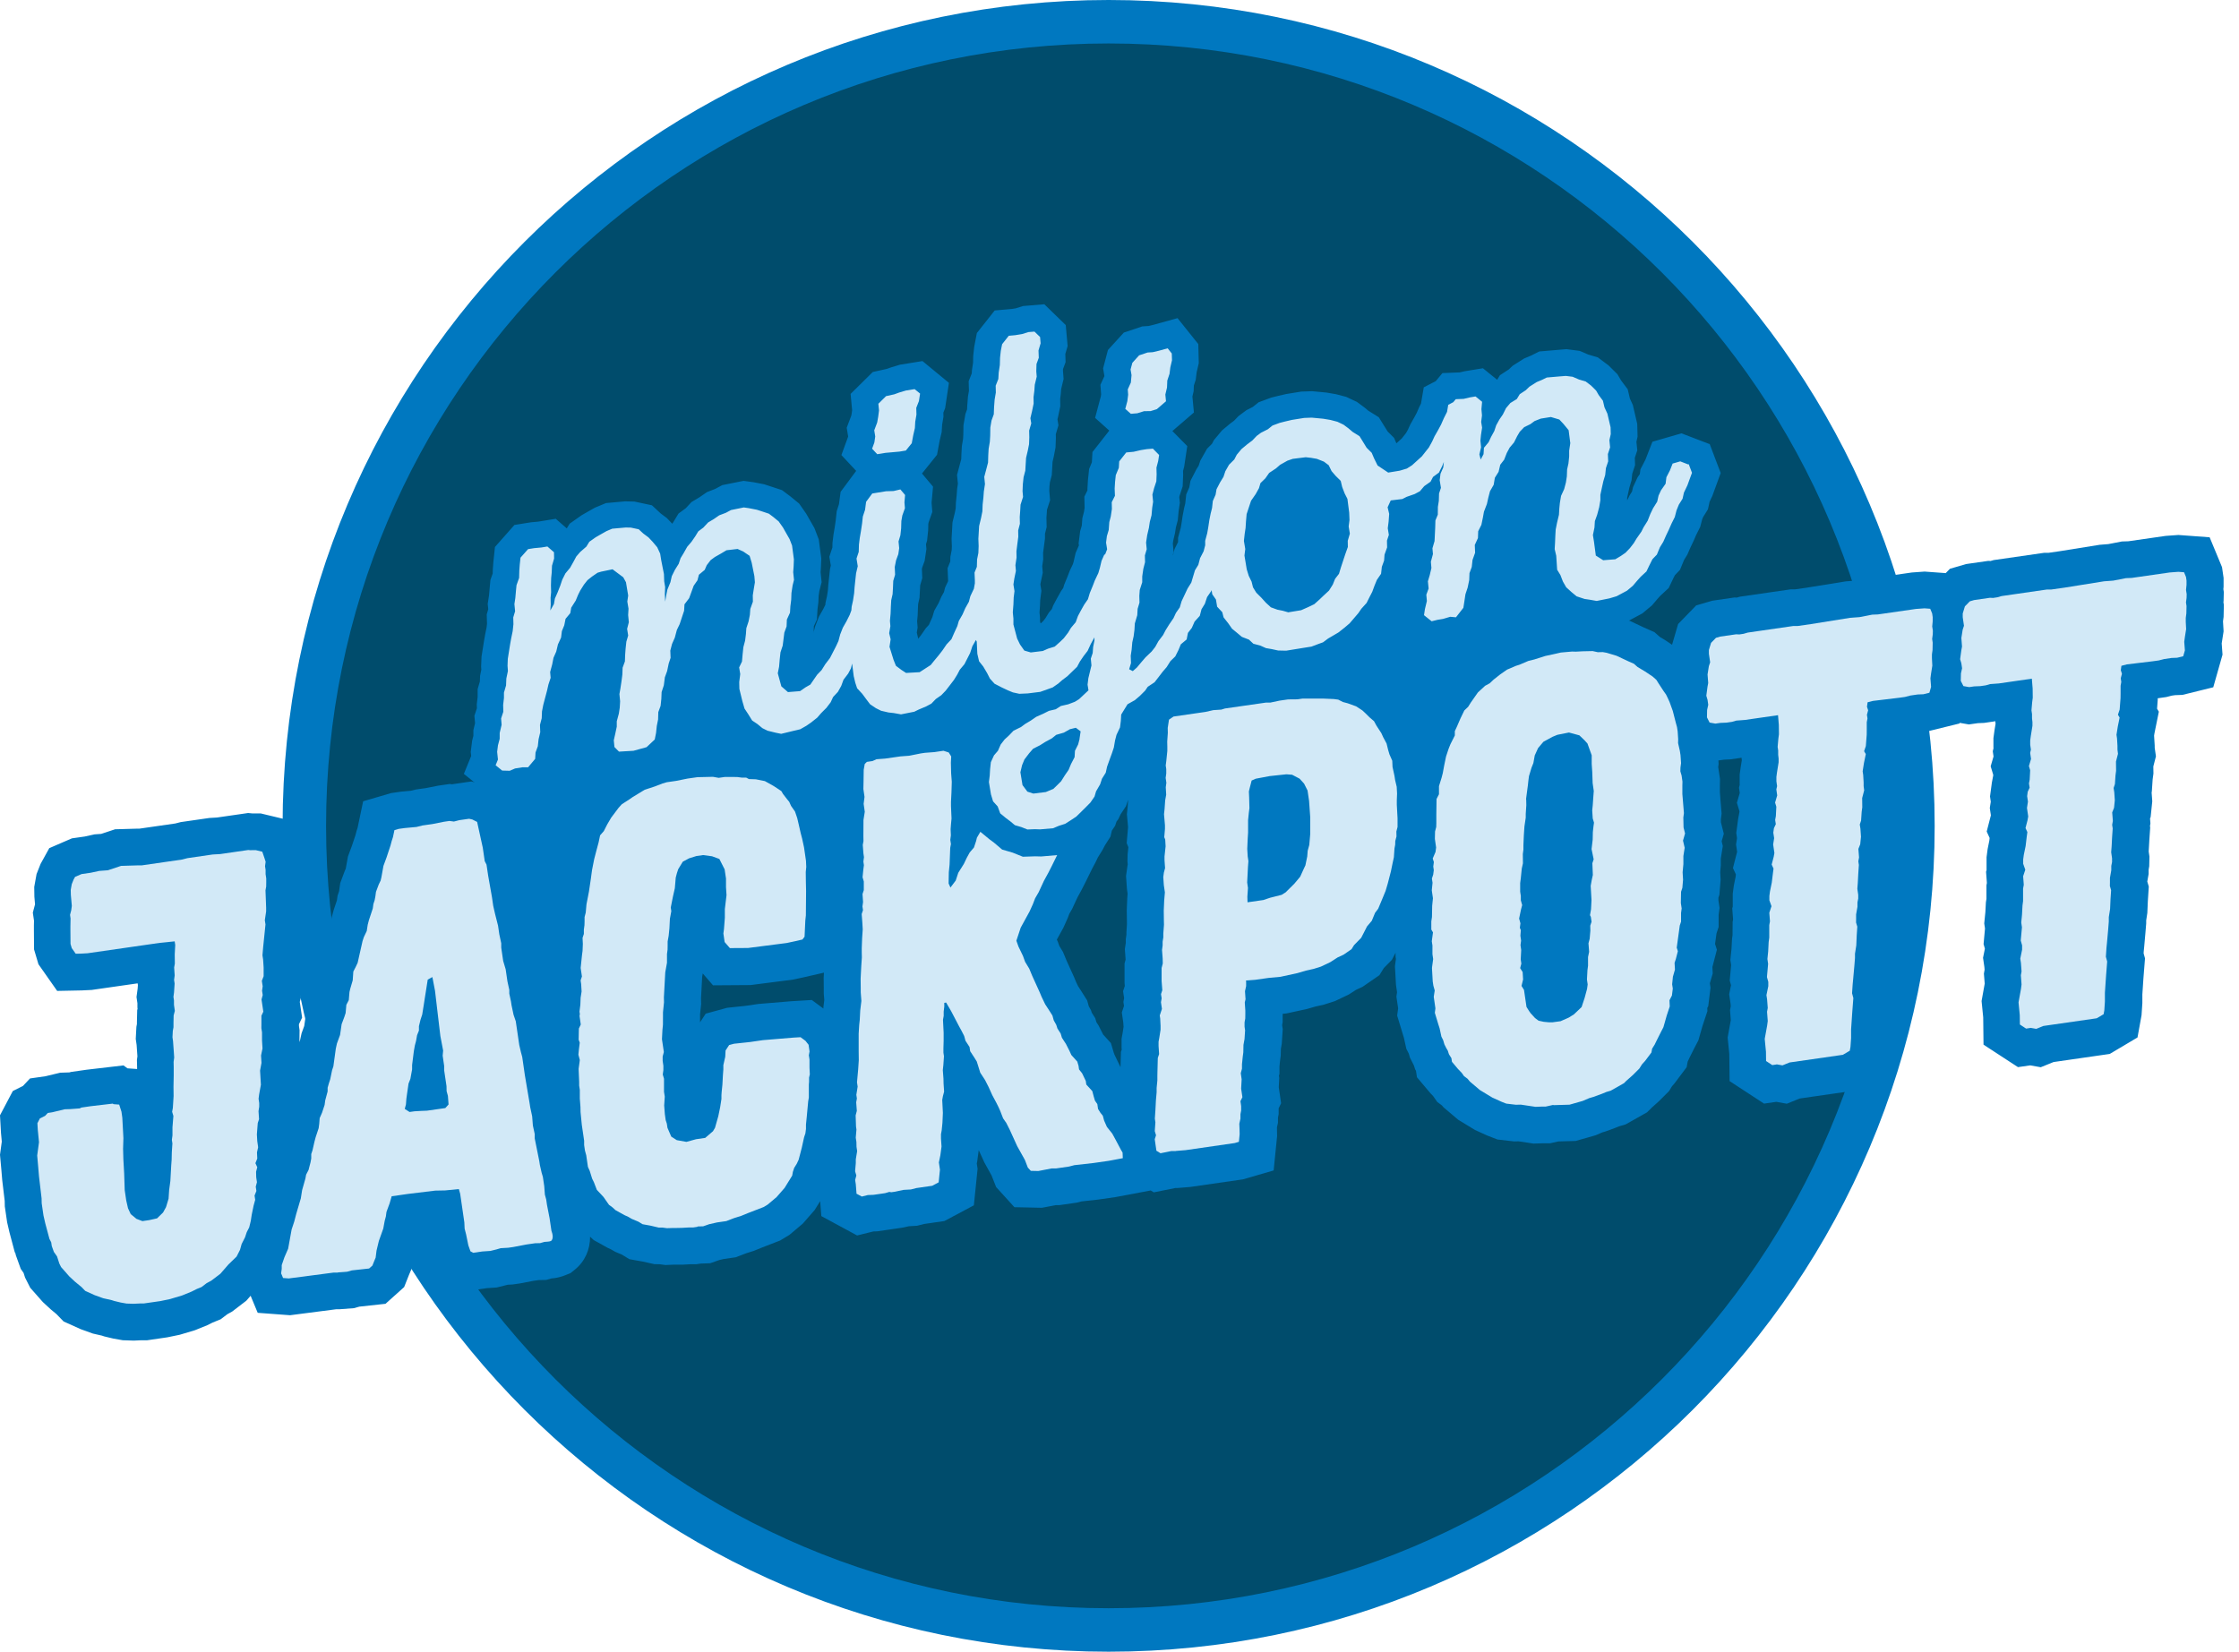 <svg width="103" height="76" viewBox="0 0 103 76" fill="none" xmlns="http://www.w3.org/2000/svg">
<path d="M51 75C71.434 75 88 58.434 88 38C88 17.566 71.434 1 51 1C30.566 1 14 17.566 14 38C14 58.434 30.566 75 51 75Z" fill="#004C6C" stroke="#0078C0" stroke-width="2"/>
<path d="M23.582 33.692L21.139 37.738L24.906 49.105L30.683 38.172C30.683 38.172 40.746 41.712 41.177 41.398C41.607 41.085 48.402 39.836 48.402 39.836L53.674 32.5L65.039 33.858L73.436 28.24L72.567 18.379L63.364 21.412L59.662 20.292L55.749 23.365L55.97 27.245L48.412 31.626L44.882 29.442L37.069 31.624L34.883 30.454V24.611L28.003 25.29L23.58 33.692H23.582Z" fill="#0078C0"/>
<path d="M102.294 27.783L102.284 27.709L102.291 27.647L102.301 27.24L102.281 27.109L102.291 26.998V26.591L102.219 26.097L101.649 24.722L100.211 24.616L99.627 24.658L97.91 24.905L97.612 24.915L96.987 25.036L96.587 25.068L94.743 25.364L94.243 25.436H94.041L91.715 25.771L91.571 25.813L91.464 25.808L90.446 25.954L89.702 26.171L89.508 26.371L88.538 26.3L87.953 26.342L86.237 26.588L85.938 26.598L85.314 26.719L84.913 26.751L83.07 27.048L82.57 27.119H82.368L80.042 27.455L79.9 27.497L79.793 27.492L78.773 27.64L78.029 27.857L77.198 28.714L76.922 29.657V29.669L76.601 29.454L76.355 29.306L76.108 29.086L75.636 28.879L74.984 28.571L74.314 28.371L73.877 28.292L73.68 28.297L73.441 28.245L72.782 28.257L72.476 28.272L72.272 28.267L71.548 28.331L71.118 28.43L70.65 28.531L70.132 28.694L69.774 28.783L69.316 28.978L69.15 29.03L68.508 29.301L68.005 29.647L67.592 29.975L67.522 30.042L67.319 30.153L66.699 30.725L66.234 31.389L66.209 31.429L65.963 31.663L65.639 32.34L65.467 32.737L65.229 33.238V33.283L65.169 33.174L65.054 32.922L64.796 32.525L64.564 32.105L64.181 31.774L64.019 31.614L63.741 31.355L63.166 30.98L62.512 30.743L62.405 30.715L62.089 30.555L61.514 30.479L60.934 30.454H60.31H59.805L59.564 30.488L59.133 30.493L58.571 30.575L58.27 30.639H58.126L55.976 30.95L55.874 30.982L55.58 31.002L55.155 31.098L53.356 31.357L52.533 31.925L52.456 31.802L50.958 31.651L50.585 31.747L49.985 31.774L49.517 31.91L48.933 31.994L48.878 32.014L48.764 32.019L47.85 32.15L47.089 32.216L46.029 32.708L45.472 33.757L45.45 33.86L45.338 34.068L44.8 33.196L43.584 32.796L42.82 32.907L42.392 32.94L42.093 32.981L41.621 33.075L41.267 33.1L40.563 33.201L39.924 33.248L39.678 33.357L39.098 33.441L38.22 34.314L38.053 35.237L38.045 35.907L38.035 36.39L38.045 36.457L37.896 36.245L37.784 35.995L37.555 35.716L37.461 35.593L37.242 35.218L36.508 34.727L35.804 34.334L34.988 34.171H34.933L34.779 34.085H34.256L34.07 34.063L33.799 34.058H33.236L33.107 34.077L32.943 34.048L31.95 34.072L31.353 34.159L30.82 34.265L30.323 34.337L29.945 34.448L29.564 34.596L28.952 34.796L28.186 35.26L28.009 35.381L27.499 35.709L27.148 36.096L26.708 36.681L26.447 37.121L26.362 37.286L26.036 37.654L25.887 38.367L25.785 38.752L25.68 39.155L25.561 39.752L25.501 40.189L25.419 40.734L25.292 41.376L25.265 41.695L25.19 41.974V42.376V42.433L25.16 42.657V42.697L25.088 42.914L25.113 43.442L25.108 43.608L25.088 43.758L25.006 44.573L25.036 44.775L25.031 44.795L24.949 44.242L24.834 43.859L24.78 43.482V43.225L24.665 42.692L24.603 42.272L24.449 41.658L24.387 41.381L24.339 41.053L24.16 40.026L24.051 39.273L23.969 39.113L23.909 38.713L23.466 36.687L22.352 36.116L21.682 35.958L20.814 36.084L20.799 36.089L20.69 36.074L20.155 36.151L19.622 36.257L19.132 36.328L18.898 36.385L18.443 36.427L17.995 36.492L16.706 36.869L16.45 38.091L16.405 38.227L16.351 38.434L16.194 38.903L16.007 39.409L15.905 39.974L15.868 40.053L15.652 40.631L15.599 41.006L15.527 41.223L15.5 41.426L15.353 41.863L15.258 42.213L15.239 42.349L15.169 42.492L15.05 42.85L14.845 43.751L14.589 44.245L14.552 44.812L14.477 45.062L14.4 45.38L14.385 45.55L14.273 45.767L14.231 46.273L14.067 46.713L13.995 47.211L13.873 47.545L13.783 47.954L13.776 47.836L13.781 47.399L13.753 47.211V47.125L13.898 46.824L13.791 46.101L13.845 45.893L13.801 45.59L13.828 45.385L13.823 45.343L13.86 45.247V44.469L13.825 43.983L13.816 43.911L13.83 43.743L13.955 42.507L13.93 42.339L13.967 42.07L13.975 41.752L13.95 41.09L13.977 40.944V40.611L13.982 40.32L13.95 40.105V39.905L13.942 39.851L13.99 39.505L13.813 38.955L13.41 37.768L11.997 37.429H11.614L11.415 37.41L9.979 37.617L9.636 37.637L8.315 37.827L8.066 37.891L6.419 38.128H6.339L5.294 38.158L4.655 38.37L4.349 38.392L3.899 38.491L3.309 38.575L2.267 39.026L1.866 39.752L1.682 40.219L1.575 40.811L1.582 41.265L1.612 41.611L1.51 41.993L1.565 42.366L1.56 42.571V42.823L1.567 43.687L1.769 44.368L2.63 45.595L3.772 45.572L4.22 45.55L6.332 45.247L6.344 45.326L6.332 45.493L6.28 45.876L6.322 46.16V46.36L6.329 46.414L6.312 46.483L6.299 47.031V47.118L6.275 47.246L6.245 47.806L6.285 48.08L6.322 48.606L6.299 48.769L6.307 49.097V49.189L5.862 49.157L5.682 49.023L3.988 49.221L3.244 49.327L3.217 49.342L3.162 49.346L2.767 49.359L2.09 49.522L1.381 49.623L1.055 49.969L0.59 50.201L0 51.319L0.045 52.123L0.082 52.528L0 53.135L0.062 53.819L0.102 54.3L0.216 55.258L0.221 55.51L0.328 56.241L0.433 56.695L0.677 57.611L0.714 57.682L0.724 57.744L0.955 58.386L1.085 58.571L1.152 58.783L1.391 59.255L1.97 59.911L2.336 60.249L2.595 60.464L2.926 60.805L3.714 61.16L4.274 61.362L4.687 61.456L4.797 61.493L5.212 61.592L5.648 61.669L6.155 61.686L6.474 61.671H6.762L7.695 61.535L8.267 61.417L8.969 61.207L9.541 60.975L9.783 60.854L10.148 60.706L10.462 60.469L10.678 60.35L11.332 59.849L11.529 59.622L11.855 60.407L13.343 60.518L15.472 60.242H15.629L16.284 60.192L16.53 60.123L17.734 59.992L18.592 59.222L18.816 58.657L18.965 58.307L19.023 57.85L19.087 57.586L19.309 56.966L19.381 56.571L19.692 56.534L19.702 56.779L19.804 57.184L19.921 57.764L20.277 58.758L21.476 59.405L22.394 59.272L22.849 59.242L23.275 59.136L23.352 59.116L23.573 59.104L23.907 59.057L24.523 58.938L24.775 58.901L25.126 58.894L25.367 58.825C25.414 58.82 25.462 58.815 25.509 58.81C25.683 58.785 25.852 58.739 26.011 58.674L26.248 58.578L26.447 58.418C26.907 58.045 27.148 57.497 27.146 56.905L27.31 57.058L27.947 57.413L28.116 57.492L28.308 57.603L28.601 57.724L28.952 57.939L29.584 58.052L30.104 58.168L30.353 58.173L30.614 58.208L30.997 58.191H31.149H31.413L31.741 58.173H32.02L32.241 58.141L32.669 58.126L33.097 57.976L33.294 57.931L33.843 57.852L34.331 57.665L34.677 57.556L35.053 57.403L35.888 57.08L36.316 56.821L36.928 56.305L37.476 55.678L37.73 55.268L37.784 55.957L39.429 56.848L40.178 56.663L40.349 56.658L41.491 56.492L41.812 56.423L42.188 56.401L42.506 56.32L43.444 56.184L44.8 55.461L44.972 53.78L44.934 53.533L44.954 53.441L45.024 52.921L45.283 53.488L45.614 54.086L45.825 54.621L46.666 55.547L47.93 55.574L48.567 55.453H48.729L49.535 55.337L49.759 55.28L50.515 55.197L51.311 55.083L52.936 54.777L53.078 54.863L54.075 54.663H54.175L54.752 54.616L57.18 54.266L58.591 53.856L58.75 52.274L58.743 51.874L58.79 51.664V51.432L58.822 51.257V50.998L58.934 50.763L58.827 50.03L58.849 49.598L58.835 49.495L58.859 49.406V49.07L58.882 48.836L58.917 48.564L58.924 48.258L58.964 48.031L59.009 47.355L58.981 47.169L59.006 47.026V46.649L59.183 46.631L60.126 46.426L60.519 46.313L60.9 46.227L61.412 46.064L62.049 45.76L62.382 45.545L62.676 45.41L63.457 44.871L63.661 44.541L64.032 44.163L64.199 43.84V44.017L64.216 44.126L64.171 44.457L64.219 45.316L64.268 45.659L64.238 45.854L64.318 46.397L64.273 46.73L64.554 47.656L64.582 47.745L64.696 48.261L64.806 48.475L64.863 48.668L65.044 49.026L65.102 49.208L65.139 49.27L65.184 49.569L65.811 50.312L65.928 50.433L66.117 50.704L66.333 50.865L66.403 50.949L67.082 51.524L67.856 51.995L68.423 52.252L68.886 52.432L69.66 52.521L69.859 52.516L70.55 52.62L70.941 52.607H71.302L71.687 52.521L72.483 52.499L73.404 52.237L73.707 52.106L73.857 52.062L74.295 51.901L74.484 51.825L74.782 51.738L75.767 51.183L75.999 50.953L76.305 50.679L76.78 50.206L76.919 49.978L77.016 49.87L77.591 49.105L77.638 48.846L77.748 48.616L77.939 48.236L78.131 47.868L78.32 47.204L78.546 46.525L78.539 46.38L78.584 46.296L78.688 45.449L78.658 45.242L78.79 44.792L78.775 44.496L78.982 43.699L78.897 43.435L78.965 42.946L79.061 42.655V42.097L79.104 41.774L79.052 41.426V41.305L79.096 41.174L79.153 40.475L79.134 40.135L79.161 39.819V39.508L79.253 38.928L79.201 38.708L79.3 38.365L79.166 37.832V37.696L79.198 37.439L79.146 36.812L79.119 36.45V36.133L79.124 35.842L79.042 35.294L79.061 35.154L79.052 34.991L79.315 34.954L79.601 34.941L80.059 34.875L80.111 34.86L80.129 34.976L80.079 35.282L80.029 35.642V36.079L80.034 36.099L79.999 36.247L80.034 36.486L79.902 36.938L80.019 37.326V37.36L79.955 37.703V37.713L79.873 38.325L79.907 38.567L79.863 38.859L79.912 39.194L79.721 39.94L79.855 40.233L79.843 40.347L79.761 40.747L79.711 41.12V41.722L79.688 41.791L79.726 42.309L79.706 42.418L79.701 43.035L79.678 43.193L79.654 43.655L79.601 44.17L79.636 44.405L79.572 45.118L79.631 45.331L79.547 45.75L79.609 46.177L79.619 46.301L79.586 46.481L79.621 46.94L79.477 47.74L79.552 48.492L79.567 49.746L81.151 50.781L81.716 50.699L82.199 50.786L82.791 50.546L85.376 50.173L86.652 49.416L86.839 48.389L86.876 47.834V47.434L86.923 46.703L86.998 45.772L86.936 45.543L86.941 45.452L86.963 45.232L87.02 44.612L87.058 44.166V44.027L87.11 43.684L87.132 43.151L87.177 42.467L87.108 42.235L87.17 41.887V41.69L87.197 41.532L87.204 41.085L87.17 40.853L87.175 40.779L87.2 40.332L87.239 39.75L87.229 39.676L87.249 39.56L87.232 39.337L87.259 39.266L87.334 38.543L87.306 38.128L87.317 38.096L87.354 37.536L87.391 37.264L87.386 36.936L87.505 36.469L87.448 36.074V35.973L87.423 35.517L87.438 35.418L87.64 34.413L87.56 34.275L87.59 33.875V33.794L87.986 33.737L88.234 33.673L88.386 33.65L88.73 33.638L90.143 33.29L90.15 33.26L90.573 33.334L90.989 33.275L91.275 33.263L91.733 33.196L91.785 33.181L91.802 33.297L91.752 33.606L91.703 33.964V34.401L91.708 34.42L91.673 34.569L91.708 34.808L91.576 35.26L91.693 35.647V35.684L91.628 36.027V36.037L91.546 36.647L91.581 36.889L91.536 37.18L91.586 37.516L91.394 38.261L91.528 38.557L91.516 38.671L91.436 39.068L91.387 39.441V40.041L91.364 40.112L91.402 40.628L91.382 40.737V41.356L91.357 41.514L91.332 41.974L91.28 42.489L91.315 42.724L91.25 43.44L91.31 43.652L91.225 44.072L91.287 44.499L91.297 44.62L91.265 44.8L91.302 45.259L91.158 46.061L91.233 46.814L91.247 48.068L92.832 49.102L93.397 49.021L93.88 49.107L94.469 48.868L97.054 48.495L98.331 47.737L98.517 46.713L98.554 46.157V45.758L98.602 45.029L98.676 44.096L98.612 43.867L98.617 43.778L98.639 43.556L98.694 42.936L98.731 42.489V42.351L98.783 42.008L98.806 41.475L98.85 40.794L98.781 40.562L98.843 40.214V40.014L98.87 39.858L98.88 39.414L98.846 39.179L98.85 39.105L98.875 38.661L98.915 38.079L98.905 38.005L98.925 37.889L98.908 37.664L98.935 37.595L99.01 36.872L98.98 36.457L98.99 36.427L99.027 35.867L99.064 35.595L99.059 35.267L99.179 34.801L99.122 34.408V34.307L99.094 33.85L99.109 33.752L99.313 32.747L99.231 32.609L99.261 32.214V32.13L99.657 32.073L99.905 32.009L100.057 31.987L100.4 31.974L101.816 31.624L102.242 30.123L102.204 29.607L102.291 29.049L102.264 28.59L102.291 28.388L102.304 27.808L102.294 27.783ZM37.351 46.012L36.386 46.071L34.903 46.194L34.291 46.283L33.448 46.372L32.465 46.641L32.204 47.041V46.681L32.254 46.204L32.249 45.935L32.301 44.95L32.328 44.792L32.801 45.338L34.528 45.326L36.486 45.074L36.968 44.97L37.904 44.755L37.891 44.995L37.896 45.461V45.721L37.919 46.017L37.879 46.345V46.407L37.346 46.014L37.351 46.012ZM51.261 48.488L51.244 48.465L51.105 47.996L50.746 47.601L50.54 47.192L50.438 47.034L50.383 46.849L50.224 46.597L50.187 46.481L50.087 46.301L50.012 46.032L49.721 45.572L49.594 45.377L49.495 45.168L49.413 44.968L49.072 44.217L48.9 43.803L48.731 43.524L48.661 43.326L48.617 43.235L48.918 42.687L49.117 42.245L49.191 42.048L49.323 41.818L49.57 41.285L49.746 40.964L49.938 40.589L50.254 39.945L50.393 39.688L50.505 39.453L50.724 39.1L50.831 38.893L51.082 38.501L51.149 38.219L51.299 37.995L51.363 37.802L51.443 37.696L51.552 37.466L51.799 37.094L51.898 36.797L51.878 37.101L51.841 37.464L51.893 38.039V38.066L51.831 38.794L51.908 38.982L51.873 39.31L51.866 39.626L51.878 39.789L51.868 39.829L51.801 40.307L51.843 40.912L51.873 41.122L51.856 41.342L51.834 41.882L51.843 42.524L51.819 42.894V43.01L51.789 43.215V43.388L51.746 43.672L51.781 44.151L51.732 44.336V45.222L51.744 45.37L51.664 45.607L51.712 45.928L51.679 46.103L51.707 46.286L51.607 46.587L51.674 47.053L51.687 47.248L51.65 47.493L51.595 47.801V48.209L51.602 48.3L51.567 48.401L51.547 49.102L51.54 49.092L51.256 48.5L51.261 48.488Z" fill="#0078C0"/>
<path d="M6.426 59.978L6.14 59.991L5.821 59.981L5.555 59.934L5.257 59.862L5.135 59.823L4.747 59.736L4.351 59.593L3.921 59.398L3.752 59.223L3.455 58.979L3.189 58.732L2.809 58.3L2.729 58.139L2.624 57.811L2.478 57.604L2.381 57.332L2.356 57.164L2.274 57.004L2.082 56.288L2 55.928L1.918 55.367L1.913 55.14L1.794 54.128L1.756 53.677L1.711 53.168L1.794 52.556L1.739 51.993L1.721 51.682L1.833 51.465L2.075 51.344L2.199 51.211L2.396 51.181L2.98 51.041L3.239 51.033L3.667 51.001L3.747 50.962L4.17 50.9L5.19 50.781L5.222 50.806L5.483 50.826L5.588 51.154L5.627 51.433L5.677 52.368L5.662 52.857L5.675 53.341L5.712 53.993L5.737 54.76L5.807 55.237L5.889 55.597L6.013 55.864L6.277 56.083L6.55 56.187L6.861 56.142L7.225 56.061L7.501 55.792L7.638 55.543L7.755 55.155L7.782 54.75L7.837 54.343L7.877 53.622L7.896 53.363L7.904 53.02L7.931 52.615L7.906 52.447L7.934 52.243V51.87L7.976 51.349L7.919 51.157L7.951 50.981L7.986 50.433L7.981 50.006L7.991 49.49V49.09L7.986 48.863L8.013 48.658L7.988 48.291L7.959 47.896L7.934 47.728L7.949 47.439L7.981 47.264V47.064L7.988 46.721L8.043 46.514L8.003 46.235V46.035L7.979 45.867L8.006 45.662L8.033 45.257L8.008 45.089L8.036 44.884L8.011 44.517L8.043 44.341L8.038 43.914L8.061 43.482L8.036 43.315L7.354 43.384L4.025 43.863L3.712 43.88L3.483 43.885L3.301 43.626L3.244 43.433L3.239 42.806V42.606L3.246 42.263L3.222 42.095L3.276 41.888L3.304 41.683L3.259 41.175L3.254 40.947L3.301 40.683L3.386 40.471L3.453 40.348L3.752 40.219L4.174 40.158L4.565 40.074L4.963 40.044L5.568 39.842L6.314 39.819H6.516L8.377 39.55L8.625 39.486L9.782 39.318L10.126 39.299L11.422 39.111L11.539 39.123L11.566 39.118H11.768L12.066 39.19L12.168 39.489L12.22 39.652L12.193 39.856L12.218 40.024V40.224L12.248 40.419V40.592L12.245 40.792L12.213 40.967L12.243 41.762V41.935L12.183 42.342L12.213 42.537L12.106 43.581L12.074 43.956L12.104 44.151L12.128 44.519V44.919L12.046 45.131L12.084 45.383L12.056 45.588L12.086 45.783L12.031 45.99L12.114 46.551L12.026 46.736V47.136L12.024 47.308L12.054 47.503V47.876L12.076 48.244L12.009 48.567L12.029 48.908L11.964 49.261L12.002 49.912L11.922 50.352L11.895 50.557L11.924 50.752V50.925L11.892 51.129L11.917 51.497L11.857 51.677L11.817 52.198L11.835 52.509L11.875 52.788L11.822 53.025L11.835 53.309L11.75 53.521L11.835 53.709L11.78 53.916L11.787 54.173L11.82 54.397L11.765 54.605L11.795 54.8L11.71 55.012L11.74 55.207L11.666 55.476L11.581 55.888L11.536 56.18L11.464 56.476L11.352 56.693L11.273 56.932L11.116 57.241L11.041 57.51L10.884 57.819L10.506 58.186L10.136 58.611L9.72 58.927L9.506 59.043L9.272 59.221L9.056 59.309L8.814 59.43L8.379 59.608L7.827 59.773L7.379 59.867L6.618 59.976H6.416L6.426 59.978Z" fill="#D2E9F7"/>
<path d="M15.547 58.556H15.346L13.283 58.825L13.022 58.805L12.932 58.59L12.96 58.386V58.213L13.084 57.852L13.256 57.455L13.415 56.574L13.534 56.214L13.627 55.858L13.838 55.142L13.898 54.762L14.05 54.227L14.082 54.051L14.194 53.834L14.286 53.479L14.318 53.303V53.103L14.378 52.923L14.465 52.538L14.52 52.331L14.659 51.911L14.686 51.706L14.706 51.447L14.813 51.203L14.933 50.842L14.96 50.638L15.072 50.22V50.048L15.132 49.84L15.191 49.66L15.276 49.248L15.336 49.068L15.448 48.251L15.5 48.014L15.644 47.621L15.716 47.125L15.841 46.792L15.9 46.612L15.933 46.236L16.045 46.019L16.077 45.644L16.112 45.496L16.226 45.108L16.254 44.704L16.366 44.486L16.453 44.301L16.592 43.682L16.679 43.297L16.739 43.117L16.871 42.84L16.916 42.549L16.97 42.342L17.149 41.801L17.177 41.596L17.236 41.416L17.269 41.241L17.296 41.036L17.421 40.703L17.51 40.517L17.545 40.369L17.64 39.841L17.784 39.449L17.963 38.908L18.018 38.701L18.077 38.52L18.145 38.197L18.339 38.14L18.62 38.101L19.16 38.051L19.438 37.982L19.889 37.918L20.421 37.812L20.675 37.775L20.881 37.802L21.13 37.738L21.58 37.674L21.73 37.708L21.949 37.819L22.21 39.009L22.299 39.624L22.381 39.784L22.456 40.288L22.633 41.29L22.69 41.682L22.772 42.043L22.912 42.596L22.969 42.988L23.058 43.403V43.603L23.148 44.217L23.262 44.6L23.344 45.16L23.429 45.548V45.721L23.506 46.081L23.531 46.249L23.625 46.693L23.727 46.992L23.887 48.083L23.964 48.414L24.024 48.633L24.145 49.472L24.362 50.756L24.392 50.951L24.481 51.366L24.514 51.79L24.598 52.178V52.378L24.81 53.434L24.835 53.602L24.917 53.962L24.974 54.155L25.036 54.575L25.066 54.969L25.126 55.189L25.163 55.441L25.282 56.053L25.369 56.641C25.414 56.749 25.479 56.996 25.35 57.1C25.24 57.144 25.153 57.129 25.039 57.144L24.845 57.201L24.616 57.206L24.22 57.263L23.603 57.381L23.377 57.413L23.033 57.433L22.839 57.49L22.561 57.559L22.19 57.584L21.767 57.645L21.643 57.578L21.546 57.307L21.444 56.808L21.374 56.532L21.361 56.248L21.17 54.932L21.108 54.713L20.483 54.775L20.023 54.784L18.779 54.935L18.018 55.044L17.923 55.372L17.779 55.764L17.752 55.969L17.697 56.176L17.632 56.529L17.428 57.102L17.321 57.546L17.281 57.867L17.217 58.02L17.132 58.233L16.98 58.368L16.187 58.455L15.965 58.517L15.537 58.549L15.547 58.556ZM20.486 50.986L20.635 50.82L20.605 50.425L20.545 50.206L20.541 49.978L20.433 49.25V49.05L20.364 48.574L20.386 48.342L20.259 47.676L20.132 46.609L20.013 45.597L19.891 44.958L19.677 45.074L19.617 45.454L19.543 45.923L19.498 46.214L19.423 46.683L19.344 46.923L19.272 47.219V47.419L19.187 47.631L19.14 47.895L19.085 48.103L19.038 48.367L18.958 49.006V49.206L18.878 49.645L18.794 49.858L18.722 50.354L18.694 50.559L18.674 50.818L18.62 51.025L18.841 51.166L19.068 51.134L19.381 51.116L19.64 51.106L20.486 50.986Z" fill="#D2E9F7"/>
<path d="M32.084 56.451L31.887 56.48H31.686L31.372 56.498L31.143 56.503H30.969L30.683 56.513L30.477 56.485H30.302L29.914 56.394L29.559 56.33L29.369 56.214L29.064 56.086L28.907 55.994L28.72 55.908L28.312 55.681L28.178 55.557L28.016 55.439L27.762 55.076L27.456 54.748L27.32 54.395L27.24 54.234L27.13 53.879L27.046 53.691L26.969 53.16L26.909 52.941L26.872 52.689V52.489L26.765 51.761L26.707 51.169L26.703 50.941L26.673 50.547V50.147L26.643 49.952V49.779L26.618 49.184L26.673 48.777L26.608 48.53L26.63 48.298L26.67 47.977L26.62 47.841L26.63 47.325L26.717 47.14L26.66 46.748L26.675 46.659L26.658 46.548L26.698 46.227L26.71 45.911L26.755 45.62L26.735 45.279L26.71 45.111L26.77 44.931L26.712 44.539L26.772 43.959L26.799 43.754L26.812 43.438L26.799 43.154L26.859 42.974V42.774L26.887 42.569L26.892 42.396V42.196L26.946 41.989L26.979 41.614L27.093 41.026L27.18 40.441L27.235 40.034L27.334 39.533L27.426 39.177L27.538 38.76L27.606 38.437L27.777 38.242L27.934 37.933L28.118 37.62L28.456 37.171L28.606 37.005L28.947 36.786L29.103 36.677L29.658 36.339L30.126 36.186L30.479 36.05L30.673 35.993L31.096 35.932L31.629 35.825L32.079 35.761L32.795 35.744L33.062 35.791L33.343 35.751H33.746L33.92 35.754L34.126 35.781H34.328L34.452 35.848L34.771 35.858L35.186 35.941L35.594 36.169L35.945 36.403L36.022 36.534L36.201 36.766L36.306 36.894L36.391 37.082L36.572 37.341L36.674 37.64L36.751 37.97L36.833 38.331L36.898 38.578L36.988 38.992L37.077 39.607L37.09 39.891L37.067 40.123L37.072 40.55L37.082 41.007L37.072 42.122L37.047 42.354L37.012 43.102L36.915 43.23L36.582 43.307L36.191 43.391L34.41 43.62L33.577 43.625L33.335 43.346L33.278 42.954L33.305 42.749L33.345 42.228V41.828L33.422 41.189L33.398 40.821V40.422L33.335 40.002L33.092 39.523L32.756 39.4L32.345 39.345L32.034 39.39L31.703 39.493L31.41 39.649L31.201 39.992L31.141 40.172L31.086 40.38L31.044 40.871L30.957 41.256L30.857 41.757L30.882 41.925L30.817 42.278L30.795 42.71L30.76 43.058L30.713 43.322V43.522L30.71 43.694L30.683 43.899V44.299L30.604 44.739L30.541 45.891L30.546 46.118L30.499 46.582V46.782L30.497 47.155L30.474 47.387L30.452 47.819L30.539 48.407L30.484 48.614V48.814L30.517 49.038V49.238L30.489 49.443L30.546 49.636V50.236L30.581 50.46L30.554 50.865L30.584 51.26L30.623 51.539L30.676 51.702L30.706 51.897L30.88 52.299L31.134 52.462L31.576 52.541L32.019 52.42L32.442 52.358L32.8 52.05L32.892 51.894L33.044 51.359L33.129 50.946L33.188 50.566V50.394L33.198 50.25L33.233 49.902L33.256 49.47L33.276 49.211V49.011L33.363 48.626L33.378 48.337L33.542 48.086L33.763 48.026L34.5 47.947L35.092 47.861L36.485 47.745L36.828 47.725L37.055 47.893L37.197 48.073L37.241 48.382L37.209 48.557L37.239 48.752V49.125L37.254 49.436L37.219 49.584V49.784L37.209 49.9V50.5L37.179 50.675L37.112 51.398L37.077 51.746V51.946L37.05 52.151L36.99 52.331L36.886 52.803L36.794 53.158L36.739 53.365L36.652 53.55L36.535 53.738L36.475 53.918L36.443 54.094L36.094 54.659L35.724 55.083L35.313 55.429L35.129 55.54L34.42 55.814L34.094 55.947L33.763 56.051L33.41 56.187L32.987 56.248L32.624 56.33L32.35 56.426L32.091 56.434L32.084 56.451Z" fill="#D2E9F7"/>
<path d="M39.402 54.914L39.369 54.489L39.339 54.294L39.394 54.087L39.337 53.894L39.369 53.519V53.346L39.431 52.966L39.402 52.771L39.397 52.544L39.367 52.349L39.399 51.974L39.379 51.833L39.362 51.322L39.416 51.115L39.387 50.72L39.419 50.545L39.394 50.377L39.454 49.997L39.424 49.802L39.479 49.194L39.506 48.79L39.501 48.363V47.563L39.526 47.158L39.551 46.926L39.573 46.494L39.626 46.057L39.596 45.662V45.462L39.591 45.035L39.62 44.46L39.648 44.055L39.643 43.828V43.628L39.66 43.169L39.688 42.764L39.67 42.453L39.64 42.059L39.7 41.878L39.675 41.71L39.703 41.506L39.678 41.138L39.737 40.958V40.558L39.68 40.365L39.715 40.017L39.742 39.812L39.718 39.644L39.745 39.44L39.72 39.272L39.69 38.877L39.722 38.702L39.718 38.474L39.722 37.731L39.782 37.351L39.73 36.989L39.77 36.668L39.718 36.305L39.725 35.962L39.733 35.419L39.78 35.154L39.879 35.056L40.133 35.019L40.322 34.935L40.72 34.905L41.424 34.804L41.822 34.774L42.355 34.668L42.551 34.639L42.979 34.607L43.402 34.545L43.644 34.624L43.758 34.806L43.743 35.095L43.755 35.579L43.785 35.974L43.77 36.463L43.748 36.895V37.095L43.773 37.662L43.751 37.894L43.731 38.154L43.743 38.437L43.716 38.642L43.745 38.837L43.713 39.013L43.683 39.788L43.648 40.136L43.639 40.651L43.723 40.839L43.965 40.518L44.084 40.158L44.34 39.751L44.472 39.474L44.609 39.225L44.805 38.995L44.905 38.694L44.94 38.546L45.124 38.233L45.281 37.924L45.47 37.64L45.574 37.369L45.796 36.907L46.005 36.564L46.032 36.359L46.169 36.11L46.418 35.646L46.619 35.246L46.868 34.782L47.012 34.589L47.064 34.352L47.246 34.012L47.515 33.888L48.027 33.844L48.901 33.718L49.187 33.706L49.324 33.656L49.858 33.58L50.244 33.466L50.816 33.441L51.065 33.377L51.416 33.412L51.53 33.594L51.354 33.962L51.299 34.17L51.115 34.483L50.906 34.829L50.794 35.046L50.672 35.206V35.379L50.575 35.535L50.418 35.843L50.334 36.056L50.234 36.357L50.045 36.641L49.958 36.826L49.814 37.018L49.734 37.258L49.545 37.541L49.473 37.838L49.331 38.057L49.219 38.275L48.985 38.65L48.853 38.926L48.716 39.175L48.383 39.852L48.226 40.16L48.022 40.533L47.781 41.054L47.619 41.333L47.515 41.604L47.363 41.94L46.955 42.685L46.756 43.285L46.853 43.557L47.059 43.984L47.157 44.255L47.348 44.571L47.482 44.895L47.823 45.645L47.913 45.86L48.08 46.208L48.266 46.494L48.415 46.729L48.475 46.948L48.592 47.16L48.644 47.323L48.794 47.558L48.851 47.75L49.037 48.037L49.199 48.355L49.284 48.543L49.557 48.846L49.615 49.039L49.639 49.207L49.781 49.387L49.948 49.735L49.973 49.903L50.249 50.206L50.314 50.453L50.371 50.646L50.48 50.801L50.513 51.026L50.627 51.209L50.732 51.337L50.791 51.557L50.921 51.853L51.167 52.161L51.326 52.453L51.565 52.904L51.642 53.035L51.652 53.292L51.008 53.413L50.304 53.514L49.425 53.613L49.177 53.677L48.585 53.763H48.383L47.766 53.882L47.42 53.874L47.283 53.724L47.147 53.371L46.793 52.736L46.452 51.986L46.291 51.668L46.146 51.46L46.01 51.11L45.925 50.922L45.845 50.762L45.646 50.389L45.477 50.014L45.315 49.696L45.094 49.357L44.984 49.002L44.932 48.839L44.818 48.656L44.631 48.37L44.601 48.175L44.415 47.889L44.355 47.669L44.233 47.43L44.116 47.217L43.755 46.526L43.524 46.131L43.44 46.144V46.316L43.412 46.548V46.748L43.38 46.923L43.41 47.518V47.891L43.4 48.234V48.434L43.425 48.602L43.397 49.007L43.372 49.239L43.402 49.634L43.407 49.861L43.432 50.229L43.377 50.436L43.345 50.611L43.375 51.206L43.355 51.665L43.32 52.013L43.288 52.188V52.388L43.313 52.756L43.258 53.163L43.191 53.487L43.24 53.822L43.181 54.403L42.887 54.561L42.153 54.667L41.904 54.731L41.561 54.751L41.17 54.835L41.001 54.859L40.912 54.844L40.718 54.901L40.183 54.978L39.924 54.988L39.645 55.057L39.394 54.921L39.402 54.914Z" fill="#D2E9F7"/>
<path d="M54.091 52.963H53.889L53.387 53.065L53.198 52.949L53.121 52.418L53.18 52.238L53.123 52.045L53.151 51.64L53.126 51.472L53.153 51.068L53.175 50.636L53.208 50.261V50.061L53.242 49.713V49.513L53.245 49.34L53.262 48.681L53.322 48.501L53.297 48.133V47.933L53.33 47.758L53.389 47.378V47.205L53.372 46.864L53.352 46.724L53.452 46.422L53.407 46.114L53.439 45.938L53.409 45.743L53.469 45.563L53.437 45.139V44.539L53.491 44.332L53.486 44.105L53.456 43.71L53.484 43.505V43.332L53.516 43.127V42.954L53.546 42.55L53.541 42.322L53.536 41.895L53.556 41.436L53.588 41.061L53.539 40.725L53.514 40.358L53.541 40.153L53.596 39.945L53.571 39.578V39.405L53.621 38.941L53.603 38.63L53.559 38.521L53.591 38.146V37.973L53.548 37.465L53.573 37.233L53.601 36.828L53.648 36.564L53.628 36.223L53.656 36.018L53.623 35.794L53.651 35.589V35.389L53.626 35.221L53.653 35.016L53.7 34.552V34.352L53.695 34.125L53.723 33.72L53.718 33.493L53.777 33.113L53.986 32.97L55.452 32.758L55.815 32.676L56.186 32.651L56.35 32.6L58.241 32.328H58.442L58.86 32.239L59.256 32.182L59.686 32.178L59.913 32.145H60.288H60.893L61.356 32.165L61.562 32.192L61.781 32.303L61.99 32.358L62.386 32.501L62.672 32.688L62.806 32.812L63.008 33.012L63.207 33.182L63.324 33.395L63.545 33.733L63.63 33.92L63.786 34.212L63.861 34.515L63.918 34.708L64.048 35.004L64.06 35.288L64.15 35.702L64.18 35.897L64.252 36.201L64.269 36.512L64.257 36.828V37.028L64.291 37.652V38.052L64.237 38.26L64.242 38.487L64.187 38.694L64.182 38.867L64.15 39.042L64.122 39.447L64.07 39.684L63.985 40.096L63.839 40.661L63.742 40.989L63.592 41.355L63.401 41.812L63.256 42.004L63.107 42.367L62.886 42.629L62.729 42.937L62.617 43.154L62.291 43.487L62.174 43.675L61.809 43.927L61.537 44.053L61.196 44.272L60.766 44.477L60.435 44.581L60.072 44.662L59.686 44.776L58.905 44.946L58.365 44.996L57.746 45.084L57.318 45.117L57.325 45.173V45.373L57.273 45.61L57.298 45.978L57.263 46.126L57.288 46.494V46.667L57.285 46.867L57.253 47.042V47.242L57.278 47.41L57.251 47.815L57.203 48.079L57.196 48.422L57.169 48.627L57.134 48.975V49.175L57.079 49.382L57.119 49.661L57.096 50.093L57.154 50.485L57.064 50.67L57.096 50.895V51.095L57.064 51.27V51.47L57.012 51.707L57.022 51.964L57.027 52.191L56.992 52.539L56.798 52.596L54.541 52.922L54.086 52.959L54.091 52.963ZM58.129 41.409L58.43 41.308L58.957 41.175L59.141 41.061L59.544 40.661L59.813 40.338L59.965 40.002L60.052 39.817L60.137 39.405L60.157 39.146L60.231 38.877L60.273 38.385V37.586L60.221 36.85L60.151 36.374L59.99 36.055L59.783 35.828L59.44 35.648L59.179 35.628L58.412 35.71L57.768 35.831L57.579 35.915L57.487 36.27L57.452 36.418L57.465 36.702L57.477 37.186L57.45 37.391L57.415 37.739V38.311L57.397 38.6L57.377 39.059L57.397 39.4L57.43 39.624L57.41 39.884L57.373 40.605L57.41 40.856L57.382 41.261L57.39 41.518L58.124 41.412L58.129 41.409Z" fill="#D2E9F7"/>
<path d="M71.462 50.838L71.099 50.919H70.897L70.638 50.929L69.962 50.828L69.733 50.833L69.292 50.781L69.078 50.697L68.648 50.502L68.078 50.156L67.618 49.766L67.513 49.638L67.352 49.52L67.242 49.364L67.073 49.189L66.794 48.858L66.769 48.69L66.655 48.508L66.603 48.345L66.526 48.214L66.446 48.053L66.389 47.861L66.309 47.7L66.225 47.313L66.172 47.15L66.006 46.602L66.033 46.397L65.956 45.866L66.001 45.575L65.939 45.355L65.909 45.16L65.874 44.536L65.929 44.129L65.896 43.904V43.504L65.866 43.309L65.921 42.902L65.844 42.771V42.398L65.874 42.194L65.884 41.678L65.919 41.33L65.866 40.967L65.901 40.619L65.871 40.424L65.931 40.244L65.958 40.039L65.934 39.871L65.961 39.666L65.909 39.503L66.038 39.2L66.065 38.995L66.008 38.602L66.016 38.259L66.07 38.052L66.075 37.879V37.479L66.085 36.763L66.197 36.546V36.173L66.317 35.786L66.371 35.578L66.436 35.225L66.521 34.813L66.64 34.453L66.725 34.241L66.926 33.841V33.641L67.013 33.456L67.185 33.058L67.362 32.691L67.538 32.523L67.655 32.335L67.989 31.859L68.32 31.555L68.533 31.439L68.71 31.271L69.019 31.027L69.332 30.81L69.738 30.637L69.902 30.585L70.307 30.412L70.586 30.343L71.081 30.185L71.472 30.101L71.805 30.025L72.318 29.98L72.492 29.985L72.805 29.968L73.266 29.958L73.504 30.01L73.733 30.005L73.91 30.037L74.363 30.173L74.92 30.434L75.166 30.543L75.333 30.691L75.679 30.898L76.03 31.133L76.196 31.281L76.311 31.464L76.532 31.802L76.642 31.957L76.721 32.118L76.806 32.305L76.953 32.713L77.087 33.236L77.147 33.456L77.177 33.651L77.201 34.018L77.196 34.191L77.278 34.552L77.308 34.747L77.333 35.114L77.306 35.319L77.301 35.492L77.358 35.685L77.398 35.964L77.393 36.136V36.536L77.428 36.961L77.465 37.412L77.438 37.617L77.448 38.074L77.517 38.35L77.423 38.679L77.5 39.009L77.44 39.389V39.762L77.405 40.137L77.425 40.478L77.393 40.853L77.333 41.033L77.323 41.549L77.361 41.801L77.333 42.006V42.406L77.274 42.586L77.134 43.605L77.186 43.768L77.094 44.124L77.035 44.304L77.052 44.615L76.958 44.943L76.923 45.291L76.953 45.486L76.913 45.807L76.801 46.024L76.813 46.308L76.674 46.728L76.522 47.264L76.41 47.481L76.209 47.881L76.119 48.066L76.002 48.253L75.97 48.429L75.681 48.814L75.532 48.979L75.415 49.167L75.114 49.468L74.808 49.739L74.709 49.84L74.097 50.186L73.902 50.243L73.686 50.332L73.303 50.472L73.109 50.529L72.81 50.657L72.203 50.83L71.457 50.852L71.462 50.838ZM71.79 46.989L72.168 46.822L72.405 46.674L72.758 46.338L72.897 45.918L73.009 45.501L73.037 45.296L73.004 45.072L73.027 44.64L73.054 44.435V44.035L73.104 43.798L73.074 43.403L73.129 43.196L73.161 42.821L73.156 42.593L73.216 42.413L73.183 42.189L73.144 42.11L73.191 41.846L73.213 41.414L73.176 40.762L73.223 40.498L73.275 40.261L73.253 39.72L73.313 39.54L73.216 39.069L73.268 38.632L73.275 38.289L73.3 38.057L73.328 37.852L73.27 37.659L73.246 37.291L73.27 37.059L73.298 36.655L73.318 36.395L73.266 36.033L73.248 35.522L73.223 35.154V34.754L73.027 34.211L72.89 34.06L72.656 33.836L72.176 33.705L71.643 33.811L71.427 33.9L71.001 34.132L70.755 34.423L70.603 34.759L70.539 35.112L70.454 35.324L70.337 35.712L70.31 35.917L70.285 36.149L70.203 36.761L70.21 36.818L70.215 37.045L70.188 37.449V37.622L70.128 38.029L70.101 38.434L70.081 38.893V39.093L70.054 39.298L70.059 39.725L70.006 39.962L69.959 40.426L69.932 40.631V41.031L69.962 41.226V41.426L70.024 41.646L69.969 41.853L69.884 42.265L69.944 42.485L69.917 42.69L69.962 42.798L69.942 43.057L69.974 43.282L69.947 43.487L69.979 43.712L69.957 44.144L69.986 44.339L69.932 44.546L70.046 44.728L70.066 45.069L69.994 45.365L70.108 45.548L70.223 46.331L70.337 46.513L70.409 46.617L70.616 46.844L70.778 46.965L71.016 47.017L71.25 47.039H71.424L71.79 46.989Z" fill="#D2E9F7"/>
<path d="M81.727 48.979L81.53 49.009L81.244 48.821L81.239 48.394L81.182 47.802L81.294 47.185L81.321 46.98L81.289 46.555L81.321 46.38L81.291 45.985L81.261 45.79L81.346 45.378V45.178L81.284 44.958L81.338 44.351L81.306 44.126L81.341 43.778L81.363 43.346L81.391 43.141V42.941V42.569L81.423 42.394L81.393 41.999L81.493 41.697L81.396 41.426V41.226L81.423 41.021L81.507 40.609L81.56 40.172L81.587 39.967L81.502 39.78L81.595 39.424L81.627 39.249L81.57 38.856L81.615 38.565L81.577 38.313L81.605 38.108L81.692 37.923L81.662 37.728L81.694 37.553L81.716 37.121L81.659 36.929L81.756 36.6L81.716 36.321L81.751 36.173L81.719 35.949V35.749L81.746 35.544L81.821 35.075V34.902L81.801 34.734V34.534L81.776 34.367L81.809 33.991L81.836 33.786L81.831 33.359L81.794 32.908L80.271 33.127L79.873 33.157L79.679 33.214L79.425 33.251L79.139 33.263L78.913 33.295L78.646 33.248L78.525 33.009L78.532 32.666L78.584 32.429L78.552 32.204L78.495 32.012L78.549 31.604L78.582 31.429L78.552 31.034L78.612 30.654L78.671 30.474L78.614 30.081V29.909L78.714 29.58L78.94 29.348L79.134 29.292L79.868 29.186L80.012 29.193L80.209 29.163L80.403 29.107L82.49 28.805H82.692L83.311 28.716L85.112 28.428L85.54 28.396L86.128 28.282L86.386 28.272L88.135 28.02L88.533 27.991L88.795 28.011L88.884 28.225L88.909 28.393V28.593L88.887 28.825L88.917 29.02L88.912 29.193L88.884 29.398L88.909 29.566L88.902 29.909L88.874 30.114V30.286L88.892 30.627L88.832 31.007L88.805 31.212L88.835 31.607L88.757 31.876L88.479 31.945L88.22 31.955L87.882 32.004L87.633 32.069L87.352 32.108L86.162 32.251L85.914 32.315L85.886 32.52L85.939 32.683L85.884 32.89L85.909 33.058L85.876 33.233V33.606L85.874 33.806L85.834 34.327L85.754 34.566L85.832 34.697L85.747 35.109L85.687 35.49L85.712 35.657L85.732 35.998V36.171L85.757 36.366L85.665 36.721L85.67 37.148L85.642 37.353L85.615 37.758L85.555 37.938L85.585 38.133L85.61 38.501L85.575 38.849L85.491 39.061L85.521 39.456L85.488 39.632L85.513 39.799L85.486 40.204L85.463 40.636L85.443 40.895L85.483 41.174V41.347L85.448 41.522V41.722L85.386 42.075V42.275L85.384 42.448L85.441 42.64L85.414 43.045L85.394 43.504L85.334 43.884V44.084L85.304 44.459L85.249 45.067L85.227 45.299L85.2 45.704L85.259 45.923L85.21 46.56L85.155 47.367V47.767L85.127 48.172L85.095 48.347L84.777 48.535L82.324 48.888L81.998 49.021L81.731 48.974L81.727 48.979Z" fill="#D2E9F7"/>
<path d="M93.403 47.299L93.206 47.329L92.92 47.141L92.915 46.714L92.858 46.122L92.97 45.505L92.997 45.3L92.965 44.875L92.997 44.7L92.968 44.305L92.938 44.11L93.022 43.698V43.498L92.96 43.278L93.015 42.671L92.983 42.447L93.017 42.099L93.04 41.666L93.067 41.462V41.262V40.889L93.099 40.714L93.07 40.319L93.169 40.018L93.072 39.746V39.546L93.099 39.341L93.184 38.929L93.236 38.492L93.264 38.287L93.179 38.1L93.271 37.744L93.303 37.569L93.246 37.177L93.291 36.885L93.254 36.634L93.281 36.429L93.368 36.244L93.338 36.049L93.371 35.873L93.393 35.441L93.336 35.249L93.433 34.921L93.393 34.642L93.428 34.493L93.395 34.269V34.069L93.423 33.864L93.498 33.395V33.222L93.478 33.054V32.855L93.453 32.687L93.485 32.312L93.512 32.107L93.507 31.68L93.47 31.228L91.948 31.448L91.549 31.477L91.355 31.534L91.102 31.571L90.816 31.583L90.589 31.616L90.323 31.569L90.201 31.329L90.209 30.986L90.261 30.749L90.228 30.524L90.171 30.332L90.226 29.925L90.258 29.749L90.228 29.355L90.288 28.974L90.348 28.794L90.291 28.402V28.229L90.39 27.901L90.617 27.669L90.811 27.612L91.544 27.506L91.689 27.513L91.885 27.483L92.079 27.427L94.167 27.125H94.368L94.988 27.037L96.789 26.748L97.217 26.716L97.804 26.602L98.063 26.592L99.812 26.341L100.21 26.311L100.471 26.331L100.561 26.546L100.586 26.713V26.913L100.563 27.145L100.593 27.34L100.588 27.513L100.561 27.718L100.586 27.886L100.578 28.229L100.551 28.434V28.607L100.568 28.947L100.508 29.327L100.481 29.532L100.511 29.927L100.434 30.196L100.155 30.265L99.897 30.275L99.558 30.325L99.309 30.389L99.028 30.428L97.839 30.571L97.59 30.636L97.563 30.84L97.615 31.003L97.56 31.211L97.585 31.378L97.553 31.554V31.927L97.55 32.126L97.51 32.647L97.431 32.887L97.508 33.017L97.424 33.43L97.364 33.81L97.389 33.978L97.409 34.318V34.491L97.433 34.686L97.341 35.041L97.346 35.468L97.319 35.673L97.292 36.078L97.232 36.258L97.262 36.453L97.287 36.821L97.252 37.169L97.167 37.382L97.197 37.776L97.165 37.952L97.19 38.12L97.162 38.524L97.14 38.956L97.12 39.215L97.16 39.494V39.667L97.125 39.842V40.042L97.063 40.395V40.595L97.06 40.768L97.117 40.961L97.09 41.365L97.07 41.825L97.01 42.205V42.405L96.981 42.78L96.926 43.387L96.903 43.619L96.876 44.024L96.936 44.243L96.886 44.88L96.831 45.687V46.087L96.804 46.492L96.772 46.667L96.453 46.855L94 47.208L93.674 47.341L93.408 47.294L93.403 47.299Z" fill="#D2E9F7"/>
<path d="M78.626 20.427L77.352 19.939L76.016 20.326L75.698 21.143L75.464 21.598L75.436 21.815L75.335 21.96L75.123 22.417L75.078 22.617L74.964 22.797L74.854 23.024V22.901L74.902 22.684L74.954 22.444L75.056 22.096L75.088 21.795L75.218 21.402L75.205 21.067L75.32 20.721L75.28 20.329L75.332 20.092L75.317 19.504L75.115 18.636L74.981 18.342L74.879 17.912L74.573 17.503L74.406 17.219L73.998 16.814L73.503 16.444L73.066 16.315L72.67 16.145L72.058 16.066L71.645 16.101L70.811 16.172L70.436 16.36L70.115 16.495L69.587 16.829L69.411 16.997L69 17.266L68.873 17.475L68.219 16.945L67.371 17.083L67.152 17.135L66.356 17.167L66.049 17.537L65.497 17.823L65.37 18.569L65.288 18.732L65.169 19.006L65.067 19.196L64.88 19.527L64.766 19.776L64.684 19.922L64.485 20.176L64.238 20.398L64.131 20.149L63.833 19.852L63.756 19.727L63.427 19.198L62.945 18.897L62.783 18.761L62.432 18.5L61.934 18.263L61.454 18.137L61.019 18.063L60.365 18.001L59.862 18.018L59.17 18.13L58.817 18.211L58.481 18.295L57.904 18.507L57.633 18.724L57.334 18.877L56.976 19.144L56.772 19.356L56.595 19.487L56.217 19.803L55.844 20.25L55.754 20.42L55.528 20.647L55.219 21.193L55.14 21.432L55.035 21.6L54.764 22.126L54.712 22.422L54.57 22.75L54.525 23.167L54.473 23.375L54.404 23.738L54.351 24.093L54.319 24.281L54.194 24.745V24.942L54.035 25.258L53.968 25.517L53.948 25.549L53.99 25.406L53.953 25.009L53.976 24.858L54.053 24.532L54.093 24.273L54.182 23.933L54.219 23.525L54.277 23.135L54.249 22.871L54.264 22.812L54.406 22.378L54.428 21.852L54.423 21.672L54.476 21.469L54.617 20.526L53.933 19.833L54.923 18.981L54.854 18.243L54.911 17.999L54.921 17.737L55.006 17.478L55.05 17.127L55.147 16.71L55.125 15.832L54.17 14.639L53.008 14.96L52.839 15L52.547 15.019L51.699 15.303L50.968 16.105L50.746 16.95L50.806 17.305L50.622 17.707L50.654 18.139L50.642 18.236L50.378 19.228L51.03 19.813L50.256 20.8L50.229 21.272L50.102 21.58L50.047 22.104L50.025 22.484V22.565L49.883 22.854L49.895 23.365L49.868 23.543L49.791 23.844L49.766 24.184L49.691 24.436L49.619 25.006L49.634 25.093L49.482 25.443L49.39 25.843L49.358 25.954L49.216 26.253L49.114 26.519L48.957 26.899L48.91 27.058L48.811 27.198L48.624 27.534L48.45 27.857L48.388 28.025L48.248 28.191L48.099 28.437L47.999 28.568L47.915 28.65L47.888 28.674L47.868 28.682L47.843 28.585V28.42L47.82 28.178L47.84 27.914L47.853 27.608L47.907 27.186L47.86 26.892L47.868 26.838L47.97 26.352L47.945 26.05L47.99 25.744L47.985 25.438L48.072 24.777V24.562L48.149 24.251L48.139 23.826L48.156 23.594L48.164 23.456L48.306 23.017L48.271 22.585L48.278 22.383L48.298 22.192L48.385 21.859L48.42 21.252L48.477 21.008L48.557 20.593L48.574 20.144L48.569 19.981L48.691 19.569L48.646 19.292L48.669 19.201L48.776 18.692L48.771 18.352L48.801 18.107L48.816 17.902L48.928 17.438L48.9 17.066V16.987L49.02 16.663L49.007 16.288L49.114 15.925L49.027 14.958L48.042 14L47.062 14.082L46.726 14.188L46.544 14.217L45.758 14.286L44.939 15.323L44.815 15.965L44.77 16.384L44.763 16.698L44.713 17.026L44.703 17.182L44.561 17.542L44.574 17.981L44.529 18.245L44.496 18.668L44.489 18.835L44.412 19.048L44.322 19.571L44.315 20L44.303 20.203L44.248 20.526L44.228 20.889L44.22 21.124L44.026 21.854L44.066 22.254L44.031 22.494L44.009 22.792L43.974 23.133L43.964 23.397L43.927 23.582L43.817 24.036L43.775 24.789L43.788 25.135L43.78 25.312L43.72 25.621L43.715 25.838L43.591 26.144L43.616 26.739L43.479 27.03L43.424 27.245L43.305 27.457L43.18 27.746L42.976 28.107L42.892 28.395L42.785 28.632L42.733 28.751L42.596 28.899L42.372 29.222L42.237 29.395V29.373L42.175 29.104L42.213 28.879L42.19 28.585L42.215 28.314L42.227 27.986L42.237 27.791L42.3 27.512L42.322 27.099L42.33 26.934L42.427 26.601L42.409 26.186L42.422 26.119L42.536 25.808L42.618 25.263L42.598 25.041L42.648 24.878L42.698 24.402L42.705 24.105L42.718 24.039L42.889 23.555L42.855 23.133L42.922 22.392L42.414 21.788L43.106 20.926L43.225 20.282L43.32 19.88L43.34 19.546L43.402 19.174L43.397 18.988L43.479 18.779L43.653 17.616L42.437 16.614L41.397 16.782L40.976 16.91L40.797 16.974L40.15 17.117L39.13 18.125L39.2 18.875L39.182 19.011L39.162 19.124L38.951 19.682L39.018 20.087L38.707 20.939L39.386 21.667L38.67 22.632L38.595 23.2L38.491 23.523L38.446 23.945L38.401 24.253L38.344 24.592L38.297 24.974L38.292 25.194L38.152 25.616L38.219 26.021L38.182 26.186L38.105 26.902L38.085 27.169L38.045 27.428L37.973 27.751L37.968 27.83L37.871 28.025L37.675 28.371L37.495 28.83L37.426 29.101L37.408 29.141L37.431 29.081L37.441 28.812L37.58 28.506L37.608 28.025L37.647 27.719L37.66 27.415L37.692 27.196L37.797 26.788L37.749 26.327L37.762 26.162L37.782 25.702L37.665 24.819L37.466 24.3L37.087 23.636L36.762 23.17L36.358 22.839L35.975 22.553L35.157 22.284L34.669 22.19L34.206 22.126L33.229 22.321L32.898 22.498L32.525 22.642L32.181 22.879L31.811 23.101L31.547 23.385L31.213 23.631L30.972 24.029L30.925 24.098L30.676 23.836L30.397 23.629L29.992 23.251L29.183 23.078L28.758 23.069L27.877 23.148L27.367 23.36L27.019 23.557L26.753 23.71L26.205 24.096L26.073 24.313L25.566 23.871L24.757 24.002L24.416 24.034L23.665 24.155L22.769 25.169L22.695 25.875L22.67 26.216L22.665 26.391L22.56 26.685L22.496 27.398L22.436 27.788L22.461 28.032L22.391 28.272L22.404 28.697L22.384 28.874L22.324 29.163L22.269 29.474L22.152 30.212L22.133 30.671L22.142 30.814L22.085 31.093L22.075 31.36L21.973 31.708V32.066L21.933 32.406L21.939 32.589L21.824 32.937L21.854 33.275L21.777 33.599V33.855L21.72 34.082L21.655 34.598L21.675 34.788L21.339 35.608L22.667 36.684L23.715 36.716L24.071 36.561L24.148 36.548L24.889 36.556L25.849 35.408L25.879 34.889L25.974 34.633L26.016 34.24L26.113 33.828L26.101 33.51L26.168 33.251L26.183 32.895L26.215 32.722L26.384 32.083L26.439 31.836L26.598 31.35L26.573 31.049L26.623 30.861L26.666 30.649L26.782 30.38L26.857 30.064L27.026 29.689L27.066 29.368L27.158 29.141L27.18 29.03L27.404 28.761L27.464 28.422L27.599 28.21L27.676 28.025L27.686 28.084L27.671 28.341L27.691 28.551L27.601 28.894L27.648 29.183L27.613 29.304L27.569 29.733L27.544 30.047L27.536 30.212L27.432 30.498L27.414 30.953L27.384 31.187L27.337 31.503L27.268 31.905L27.307 32.308L27.3 32.453L27.278 32.606L27.163 33.041V33.322L27.116 33.537L27.011 34.003L27.098 34.934L28.004 35.86L29.362 35.778L30.385 35.499L31.271 34.667L31.415 33.927L31.45 33.606L31.517 33.258L31.524 33.016L31.611 32.774L31.666 32.266L31.674 32.078L31.758 31.821L31.803 31.476L31.893 31.234L31.97 30.869L32.104 30.466L32.092 30.091L32.102 30.049L32.226 29.763L32.313 29.434L32.428 29.198L32.704 28.353L32.709 28.272L32.808 28.141L33.027 27.541L33.236 27.238L33.259 27.149L33.445 26.993L33.458 26.964L33.403 27.334V27.507L33.306 27.788L33.279 28.151L33.249 28.306L33.124 28.684L33.094 29.074L33.072 29.262L32.99 29.578L32.945 30.01L32.935 30.131L32.734 30.545L32.818 31.054L32.781 31.338L32.796 31.873L32.968 32.587L33.127 33.132L33.393 33.534L33.701 34.033L34.112 34.307L34.395 34.544L34.883 34.788L35.428 34.924L35.97 35.033L36.791 34.833L37.279 34.719L37.759 34.448L38.05 34.248L38.461 33.924L38.692 33.66L38.961 33.391L39.098 33.211L39.175 33.315L39.677 33.655L40.115 33.875L40.665 34.006L40.946 34.038L41.474 34.129L42.471 33.929L42.785 33.774L43.148 33.621L43.611 33.371L43.862 33.107L44.116 32.932L44.452 32.582L44.753 32.189L44.989 32.451L45.522 32.725L45.721 32.819L45.564 32.981L45.31 33.216L44.974 33.65L44.862 33.907L44.686 34.109L44.387 34.766L44.33 35.312L44.315 35.593L44.26 36.025L44.395 36.847L44.594 37.506L44.832 37.77L44.982 38.177L45.512 38.614L45.731 38.777L46.101 39.091L46.589 39.234L47.054 39.421L47.624 39.402L47.898 39.409L48.758 39.335L49.149 39.172L49.54 39.049L49.923 38.804L50.293 38.562L50.602 38.266L50.863 38.005L51.127 37.74L51.493 37.212L51.577 36.926L51.751 36.622L51.831 36.383L52.038 36.055L52.13 35.645L52.219 35.393L52.324 35.107L52.453 34.724L52.515 34.359L52.54 34.263L52.734 33.853L52.801 33.332L52.931 33.26L53.286 32.957L53.642 32.604L53.694 32.527L53.98 32.337L54.287 31.942L54.458 31.718L54.68 31.463L54.822 31.234L55.088 30.977L55.349 30.454L55.359 30.427L55.727 30.121L55.787 29.817L56.14 30.106L56.498 30.407L56.794 30.523L57.056 30.765L57.576 30.901L57.882 31.039L58.275 31.108L58.66 31.194L59.267 31.207L60.666 30.98L61.081 30.822L61.467 30.681L61.79 30.439L62.28 30.153L62.654 29.861L62.974 29.587L63.477 28.998L63.606 28.81L63.905 28.482L64.121 28.047L64.268 27.766L64.395 27.423L64.412 27.605L64.358 27.837L64.204 28.857L65.577 29.958L66.395 29.758L66.679 29.711L66.856 29.659L67.555 29.723L68.508 28.502L68.632 27.665L68.722 27.391L68.829 26.877L68.838 26.65L68.93 26.401L68.965 26.075L69.115 25.653L69.102 25.349L69.224 25.083L69.237 24.789L69.336 24.589L69.445 24.066L69.473 23.905L69.6 23.572L69.677 23.229L69.712 23.098L69.906 22.755L69.956 22.459L70.107 22.217L70.169 21.953L70.294 21.793L70.453 21.388L70.488 21.321L70.699 21.072L70.896 20.682L70.968 20.647L70.963 20.684V20.98L70.946 21.166L70.874 21.484L70.859 21.844L70.836 21.99L70.799 22.131L70.632 22.494L70.543 23.017L70.513 23.335L70.5 23.543L70.431 23.836L70.351 24.246L70.329 24.641L70.316 24.937L70.289 25.409L70.379 25.784L70.431 26.623L70.677 27.03L70.784 27.312L71.08 27.833L71.501 28.208L71.926 28.561L72.62 28.788L72.931 28.832L73.476 28.926L74.347 28.751L74.854 28.6L75.553 28.225L75.996 27.855L76.255 27.551L76.372 27.42L76.763 27.058L76.984 26.596L77.049 26.468L77.282 26.223L77.472 25.764L77.621 25.522L77.773 25.174L77.902 24.905L78.024 24.624L78.213 24.246L78.305 23.896L78.342 23.802L78.569 23.436L78.646 23.086L78.773 22.817L79.156 21.765L78.648 20.427H78.626ZM60.835 24.468L60.763 24.71L60.768 24.967L60.723 25.093L60.511 25.737L60.481 25.836L60.342 26.016L60.21 26.339L60.181 26.389L60.021 26.537L59.87 26.682L59.77 26.771L59.663 26.823L59.504 26.892L59.342 26.919L59.312 26.909L59.123 26.87L58.926 26.653L58.795 26.522L58.75 26.342L58.603 26.038L58.563 25.907L58.501 25.53L58.538 25.231L58.476 24.848L58.491 24.718L58.536 24.411L58.553 24.081L58.571 23.898L58.675 23.582L58.82 23.375L59.063 22.933L59.081 22.879L59.16 22.802L59.272 22.642L59.456 22.518L59.611 22.383L59.74 22.311L59.758 22.303L60.076 22.264L60.136 22.271L60.185 22.281L60.218 22.348L60.541 22.721L60.561 22.74L60.566 22.763L60.73 23.195L60.792 23.313L60.84 23.683L60.847 23.863L60.8 24.239L60.837 24.466L60.835 24.468Z" fill="#0078C0"/>
<path d="M40.119 20.647L40.355 20.899L40.736 20.837L41.375 20.78L41.671 20.731L41.943 20.395L42.012 20.025L42.087 19.699L42.104 19.403L42.159 19.079L42.151 18.766L42.273 18.455L42.326 18.109L42.074 17.905L41.674 17.969L41.363 18.062L41.139 18.144L40.761 18.228L40.407 18.578L40.437 18.887L40.398 19.186L40.353 19.44L40.218 19.8L40.263 20.084L40.223 20.361L40.119 20.647Z" fill="#D2E9F7"/>
<path d="M52.32 19.016L52.629 18.92L52.932 18.915L53.221 18.824L53.639 18.463L53.609 18.155L53.686 17.829L53.699 17.51L53.801 17.202L53.838 16.906L53.915 16.577L53.905 16.264L53.716 16.027L53.321 16.136L53.029 16.205L52.793 16.22L52.403 16.35L52.092 16.693L52.009 17L52.054 17.261L52.022 17.604L51.88 17.918L51.898 18.162L51.86 18.461L51.766 18.814L52.022 19.041L52.32 19.016Z" fill="#D2E9F7"/>
<path d="M77.667 21.372L77.296 21.229L76.945 21.33L76.823 21.641L76.659 21.959L76.622 22.258L76.41 22.562L76.298 22.804L76.236 23.083L76.047 23.384L75.918 23.653L75.796 23.964L75.607 24.265L75.51 24.46L75.281 24.788L75.161 24.988L74.982 25.22L74.778 25.433L74.564 25.581L74.308 25.734L73.751 25.778L73.412 25.563L73.328 24.927L73.278 24.62L73.35 24.272L73.368 23.979L73.472 23.692L73.567 23.339L73.621 23.016V22.769L73.696 22.421L73.758 22.142L73.843 21.858L73.877 21.537L73.98 21.229L73.967 20.893L74.069 20.585L74.037 20.254L74.099 19.975L74.091 19.662L73.945 19.035L73.81 18.741L73.738 18.437L73.544 18.176L73.425 17.971L73.191 17.739L72.945 17.553L72.648 17.467L72.345 17.336L72.034 17.297L71.755 17.319L71.156 17.371L70.954 17.47L70.691 17.581L70.357 17.793L70.188 17.956L69.914 18.136L69.777 18.361L69.481 18.543L69.282 18.778L69.135 19.072L68.979 19.299L68.829 19.57L68.742 19.832L68.593 20.103L68.481 20.345L68.265 20.604L68.247 20.898L68.115 21.145L68.056 20.908L68.133 20.582L68.103 20.274L68.128 20.022L68.18 19.676L68.138 19.415L68.175 19.116L68.15 18.827L68.18 18.487L67.879 18.242L67.625 18.284L67.334 18.353L66.969 18.368L66.854 18.506L66.623 18.627L66.568 18.951L66.421 19.244L66.294 19.533L66.162 19.78L65.993 20.076L65.881 20.318L65.732 20.59L65.57 20.794L65.409 20.999L64.956 21.409L64.719 21.56L64.389 21.658L63.861 21.745L63.373 21.419L63.209 21.086L63.102 20.834L62.868 20.602L62.719 20.358L62.542 20.071L62.229 19.876L62.028 19.706L61.806 19.541L61.525 19.407L61.206 19.323L60.871 19.267L60.343 19.217L59.997 19.23L59.428 19.321L59.114 19.395L58.865 19.459L58.539 19.58L58.328 19.75L58.007 19.913L57.813 20.056L57.609 20.269L57.378 20.442L57.111 20.664L56.895 20.923L56.781 21.142L56.539 21.384L56.37 21.681L56.283 21.942L56.129 22.192L55.964 22.51L55.92 22.764L55.793 23.053L55.758 23.374L55.693 23.631L55.633 23.932L55.581 24.277L55.536 24.532L55.442 24.884V25.087L55.437 25.109L55.37 25.366L55.206 25.684L55.126 25.99L54.972 26.24L54.887 26.523L54.803 26.807L54.631 27.081L54.357 27.664L54.273 27.948L54.096 28.202L53.984 28.444L53.792 28.723L53.621 28.997L53.506 29.219L53.292 29.5L53.141 29.772L52.979 29.977L52.698 30.246L52.516 30.456L52.3 30.715L52.111 30.88L51.944 30.794L52.029 30.51L52.016 30.174L52.058 29.898L52.088 29.557L52.15 29.278L52.188 28.98L52.205 28.686L52.317 28.308L52.334 28.014L52.419 27.73L52.412 27.417L52.432 27.145L52.546 26.79V26.521L52.596 26.175L52.675 25.869L52.668 25.556L52.752 25.272L52.723 24.963L52.775 24.618L52.852 24.29L52.894 24.013L52.974 23.707L53.004 23.366L53.046 23.09L53.014 22.759L53.093 22.456L53.195 22.147L53.208 21.831L53.2 21.518L53.28 21.212L53.322 20.935L53.036 20.644L52.758 20.666L52.484 20.71L52.15 20.787L51.81 20.819L51.486 21.231L51.469 21.525L51.329 21.863L51.295 22.184L51.277 22.478L51.29 22.814L51.143 23.107L51.15 23.421L51.098 23.766L51.031 24.023L51.004 24.386L50.919 24.67L50.882 24.968L50.931 25.274L50.839 25.511L50.8 25.519L50.673 25.808L50.596 26.134L50.526 26.37L50.364 26.711L50.272 26.951L50.133 27.289L50.048 27.573L49.874 27.824L49.722 28.096L49.59 28.343L49.486 28.629L49.269 28.888L49.133 29.113L48.936 29.369L48.767 29.532L48.52 29.752L48.212 29.848L47.971 29.954L47.418 30.021L47.122 29.935L46.923 29.653L46.791 29.382L46.62 28.735V28.466L46.592 28.177L46.62 27.814L46.632 27.498L46.669 27.2L46.62 26.894L46.662 26.617L46.734 26.269L46.712 26.003L46.764 25.657L46.759 25.366L46.796 25.067L46.844 24.699L46.839 24.408L46.918 24.102L46.911 23.789L46.931 23.515L46.948 23.221L47.063 22.865L47.04 22.599L47.053 22.283L47.087 21.962L47.167 21.656L47.184 21.362L47.202 21.068L47.279 20.743L47.339 20.442L47.351 20.125L47.344 19.812L47.441 19.481L47.401 19.242L47.478 18.916L47.55 18.568L47.545 18.277L47.583 17.978L47.602 17.704L47.692 17.331L47.672 17.087L47.682 16.749L47.787 16.462L47.774 16.127L47.871 15.796L47.846 15.507L47.588 15.258L47.309 15.28L47.02 15.371L46.704 15.423L46.406 15.45L46.1 15.838L46.04 16.139L46.005 16.46L45.995 16.798L45.943 17.144L45.926 17.438L45.804 17.748L45.811 18.062L45.756 18.385L45.729 18.748L45.717 19.064L45.612 19.351L45.557 19.674L45.552 20.034L45.535 20.328L45.48 20.651L45.463 20.945L45.453 21.283L45.373 21.589L45.279 21.942L45.311 22.273L45.259 22.619L45.239 22.892L45.204 23.213L45.192 23.529L45.132 23.831L45.042 24.203L45.025 24.497L45.008 24.791L45.02 25.126L45.008 25.442L44.948 25.744L44.938 26.082L44.831 26.346L44.846 26.704V26.842L44.801 27.091L44.639 27.432L44.572 27.689L44.406 27.985L44.279 28.273L44.109 28.57L44.04 28.807L43.895 29.123L43.769 29.411L43.547 29.648L43.356 29.927L43.176 30.159L42.96 30.419L42.816 30.599L42.306 30.929L41.681 30.964L41.462 30.821L41.216 30.636L41.106 30.362L40.92 29.762L40.972 29.416L40.905 29.135L40.96 28.812L40.94 28.567L40.97 28.227L40.982 27.911L40.999 27.617L41.062 27.338L41.079 27.044L41.092 26.728L41.176 26.445L41.161 26.087L41.221 25.785L41.325 25.499L41.365 25.223L41.335 24.914L41.42 24.63L41.455 24.309L41.465 23.971L41.51 23.717L41.629 23.384L41.607 23.117L41.636 22.776L41.42 22.52L41.106 22.594L40.761 22.604L40.126 22.707L39.843 23.09L39.795 23.458L39.693 23.766L39.658 24.087L39.606 24.433L39.551 24.756L39.514 25.055L39.504 25.393L39.402 25.701L39.459 26.052L39.382 26.378L39.347 26.699L39.313 27.02L39.293 27.294L39.24 27.639L39.178 27.918L39.166 28.081L39.089 28.291L38.942 28.584L38.773 28.881L38.651 29.192L38.571 29.495L38.459 29.737L38.295 30.056L38.181 30.278L37.967 30.559L37.795 30.833L37.591 31.046L37.434 31.273L37.278 31.5L37.059 31.625L36.805 31.801L36.248 31.845L35.944 31.581L35.78 30.979L35.84 30.678L35.869 30.337L35.904 30.016L36.006 29.708L36.044 29.409L36.081 29.11L36.185 28.824L36.198 28.508L36.342 28.192L36.359 27.898L36.397 27.6L36.409 27.284L36.462 26.938L36.526 26.681L36.489 26.328L36.509 26.055L36.521 25.738L36.437 25.102L36.322 24.805L36.17 24.539L36.019 24.272L35.82 23.991L35.568 23.784L35.369 23.636L35.048 23.529L34.819 23.455L34.439 23.381L34.217 23.349L33.63 23.468L33.391 23.596L33.085 23.712L32.832 23.887L32.575 24.04L32.354 24.277L32.123 24.45L31.986 24.675L31.812 24.927L31.613 25.161L31.446 25.457L31.309 25.682L31.222 25.943L31.05 26.217L30.904 26.511L30.841 26.79L30.702 27.128L30.655 27.36L30.6 27.684L30.585 27.326L30.598 27.01L30.555 26.748L30.543 26.412L30.418 25.78L30.369 25.474L30.234 25.181L30.018 24.924L29.834 24.729L29.587 24.544L29.383 24.354L29.023 24.277L28.784 24.272L28.164 24.327L27.901 24.438L27.622 24.596L27.403 24.722L27.112 24.927L26.975 25.151L26.691 25.398L26.51 25.608L26.378 25.855L26.226 26.126L26.01 26.385L25.863 26.679L25.776 26.941L25.654 27.252L25.527 27.54L25.482 27.795L25.316 28.091L25.335 27.817L25.328 27.503L25.353 27.252L25.345 26.938L25.355 26.6L25.38 26.348L25.393 26.032L25.49 25.701L25.485 25.41L25.181 25.146L24.908 25.191L24.567 25.223L24.293 25.267L23.945 25.66L23.91 25.98L23.89 26.254L23.88 26.593L23.761 26.926L23.736 27.178L23.706 27.518L23.664 27.795L23.696 28.125L23.611 28.409L23.619 28.723L23.584 29.044L23.512 29.392L23.467 29.646L23.36 30.315L23.348 30.631L23.365 30.875L23.293 31.223L23.28 31.539L23.183 31.87V32.117L23.146 32.438L23.154 32.751L23.052 33.06L23.076 33.348L22.987 33.724V33.993L22.907 34.296L22.87 34.595L22.907 34.948L22.8 35.212L23.101 35.456L23.45 35.466L23.694 35.36L24.032 35.306H24.293L24.619 34.918L24.636 34.624L24.741 34.338L24.776 34.017L24.853 33.691L24.84 33.356L24.92 33.05L24.933 32.734L24.992 32.433L25.072 32.129L25.166 31.776L25.229 31.497L25.331 31.189L25.308 30.922L25.403 30.569L25.462 30.268L25.589 29.979L25.666 29.653L25.811 29.337L25.848 29.039L25.957 28.775L26.017 28.474L26.234 28.214L26.278 27.96L26.485 27.634L26.594 27.37L26.691 27.175L26.863 26.901L27.025 26.696L27.236 26.528L27.49 26.353L27.654 26.304L28.179 26.195L28.401 26.361L28.672 26.563L28.796 26.79L28.898 27.402L28.858 27.679L28.913 28.007L28.896 28.301L28.928 28.631L28.849 28.935L28.898 29.241L28.814 29.525L28.779 29.846L28.759 30.12L28.747 30.436L28.642 30.722L28.63 31.038L28.592 31.337L28.54 31.682L28.495 31.936L28.527 32.267L28.51 32.561L28.468 32.837L28.373 33.19V33.437L28.299 33.785L28.236 34.064L28.266 34.373L28.475 34.585L29.142 34.546L29.744 34.38L30.12 34.027L30.18 33.726L30.214 33.405L30.274 33.104L30.284 32.766L30.389 32.48L30.423 32.159L30.436 31.843L30.538 31.534L30.585 31.166L30.689 30.88L30.762 30.532L30.849 30.27L30.836 29.935L30.916 29.629L31.043 29.34L31.137 28.987L31.267 28.718L31.369 28.409L31.471 28.101L31.488 27.807L31.702 27.526L31.807 27.239L31.911 26.953L32.085 26.701L32.152 26.445L32.419 26.222L32.513 26.005L32.692 25.773L32.886 25.63L33.165 25.472L33.421 25.319L33.931 25.26L34.19 25.376L34.484 25.576L34.581 25.896L34.703 26.506L34.727 26.795L34.673 27.118L34.63 27.395L34.635 27.686L34.516 28.019L34.496 28.293L34.436 28.594L34.334 28.903L34.314 29.177L34.277 29.476L34.197 29.779L34.163 30.1L34.133 30.441L34.003 30.71L34.053 31.016L34.006 31.384L34.013 31.697L34.15 32.26L34.25 32.603L34.424 32.867L34.601 33.153L34.844 33.316L35.071 33.504L35.307 33.622L35.69 33.716L35.937 33.766L36.499 33.63L36.812 33.556L37.091 33.398L37.305 33.25L37.593 33.023L37.775 32.813L38.017 32.571L38.213 32.314L38.325 32.072L38.546 31.835L38.698 31.564L38.803 31.277L39.017 30.996L39.148 30.749L39.198 30.535L39.203 30.559L39.273 31.11L39.345 31.413L39.43 31.67L39.666 31.924L39.86 32.186L40.027 32.406L40.295 32.586L40.532 32.704L40.87 32.783L41.114 32.81L41.45 32.87L42.059 32.749L42.261 32.65L42.607 32.504L42.846 32.376L43.05 32.164L43.303 31.988L43.507 31.776L43.883 31.287L44.037 31.038L44.152 30.818L44.368 30.559L44.629 30.046L44.731 29.737L44.896 29.446L44.933 29.525L44.96 30.083L45.04 30.428L45.231 30.668L45.413 30.976L45.54 31.226L45.752 31.46L46.082 31.631L46.364 31.764L46.597 31.86L46.891 31.924L47.279 31.907L47.854 31.835L48.426 31.631L48.68 31.455L48.869 31.29L49.1 31.117L49.324 30.9L49.548 30.683L49.68 30.436L49.854 30.181L50.033 29.95L50.178 29.634L50.329 29.362L50.347 29.328V29.471L50.287 29.772L50.267 30.046L50.18 30.307L50.21 30.618L50.068 31.203L50.031 31.502L50.073 31.764L49.64 32.171L49.444 32.292L49.138 32.408L48.804 32.484L48.568 32.635L48.254 32.709L47.993 32.84L47.67 32.983L47.416 33.158L47.16 33.311L46.966 33.455L46.625 33.622L46.421 33.835L46.214 34.025L46.035 34.257L45.908 34.546L45.727 34.755L45.582 35.071L45.547 35.392L45.53 35.686L45.493 35.985L45.587 36.552L45.684 36.873L45.896 37.108L46.013 37.426L46.264 37.633L46.485 37.799L46.687 37.969L46.983 38.056L47.262 38.167L47.608 38.154L47.846 38.162L48.446 38.11L48.71 37.999L48.998 37.907L49.235 37.757L49.508 37.577L49.732 37.359L49.974 37.118L50.16 36.93L50.352 36.651L50.421 36.414L50.608 36.091L50.695 35.829L50.867 35.555L50.929 35.276L51.048 34.943L51.153 34.657L51.24 34.395L51.295 34.072L51.362 33.812L51.523 33.472L51.561 33.173L51.578 32.879L51.869 32.406L52.208 32.215L52.437 32.02L52.678 31.779L52.8 31.601L53.113 31.393L53.292 31.162L53.489 30.905L53.67 30.695L53.842 30.421L54.066 30.204L54.213 29.91L54.322 29.646L54.589 29.424L54.648 29.123L54.827 28.891L54.954 28.602L55.193 28.338L55.273 28.032L55.427 27.782L55.529 27.474L55.721 27.195L55.736 27.148L55.768 27.345L55.937 27.587L55.992 27.916L56.228 28.17L56.288 28.407L56.507 28.686L56.676 28.928L56.927 29.135L57.129 29.305L57.455 29.431L57.659 29.621L57.977 29.705L58.236 29.821L58.505 29.868L58.798 29.932L59.169 29.94L59.485 29.888L60.035 29.799L60.331 29.752L60.637 29.636L60.863 29.555L61.094 29.382L61.57 29.103L61.858 28.876L62.087 28.681L62.488 28.212L62.627 28.009L62.866 27.745L63.013 27.452L63.127 27.232L63.232 26.946L63.341 26.681L63.533 26.402L63.568 26.082L63.672 25.795L63.692 25.521L63.811 25.188L63.804 24.875L63.891 24.613L63.841 24.307L63.879 24.008L63.906 23.645L63.834 23.342L63.978 23.026L64.51 22.962L64.712 22.86L65.08 22.732L65.319 22.604L65.518 22.369L65.809 22.164L65.924 21.945L66.195 21.745L66.342 21.451L66.421 21.256L66.394 21.508L66.267 21.797L66.23 22.095L66.287 22.446L66.2 22.707L66.19 23.046L66.147 23.322L66.143 23.682L66.033 23.947L66.023 24.285L65.993 24.897L65.896 25.228L65.919 25.494L65.824 25.847L65.849 26.136L65.772 26.464L65.687 26.748L65.72 27.079L65.615 27.365L65.64 27.654L65.55 28.029L65.508 28.306L65.859 28.587L66.13 28.52L66.384 28.478L66.715 28.38L66.978 28.404L67.319 27.967L67.362 27.691L67.414 27.345L67.516 27.037L67.588 26.689L67.6 26.373L67.705 26.087L67.74 25.766L67.859 25.433L67.844 25.075L67.989 24.759L68.001 24.443L68.148 24.149L68.22 23.801L68.265 23.547L68.402 23.189L68.464 22.91L68.543 22.604L68.713 22.308L68.767 21.984L68.939 21.71L69.016 21.384L69.195 21.152L69.317 20.841L69.449 20.595L69.648 20.36L69.795 20.066L69.914 19.866L70.118 19.654L70.399 19.518L70.594 19.375L70.88 19.262L71.345 19.188L71.733 19.304L71.917 19.499L72.161 19.795L72.238 20.39L72.186 20.735V21.004L72.153 21.325L72.091 21.604L72.079 21.92L72.037 22.197L71.957 22.503L71.812 22.819L71.758 23.142L71.733 23.394L71.716 23.687L71.626 24.062L71.566 24.364L71.549 24.657L71.536 24.973L71.519 25.267L71.591 25.571L71.633 26.215L71.783 26.459L71.897 26.756L72.049 27.022L72.303 27.252L72.529 27.439L72.895 27.56L73.116 27.592L73.452 27.651L74.039 27.533L74.37 27.434L74.848 27.178L75.114 26.955L75.313 26.721L75.477 26.538L75.741 26.294L75.87 26.025L76.017 25.731L76.221 25.519L76.361 25.181L76.515 24.931L76.642 24.643L76.771 24.373L76.898 24.085L77.045 23.791L77.124 23.485L77.231 23.221L77.403 22.947L77.465 22.668L77.627 22.327L77.731 22.041L77.836 21.755L77.684 21.352L77.667 21.372ZM49.665 33.995L49.598 34.252L49.451 34.546L49.434 34.839L49.269 35.158L49.16 35.422L48.986 35.674L48.814 35.948L48.627 36.135L48.458 36.298L48.112 36.444L47.538 36.515L47.262 36.426L47.038 36.125L46.941 35.535L47.018 35.209L47.127 34.945L47.341 34.664L47.523 34.454L47.844 34.291L48.08 34.141L48.379 33.98L48.59 33.812L48.941 33.711L49.22 33.553L49.491 33.487L49.712 33.652L49.66 33.998L49.665 33.995ZM62 24.877L62.005 25.168L61.886 25.502L61.784 25.81L61.682 26.119L61.597 26.402L61.418 26.634L61.311 26.899L61.139 27.173L60.876 27.417L60.706 27.58L60.46 27.8L60.179 27.935L59.855 28.078L59.263 28.175L59.012 28.103L58.766 28.054L58.465 27.945L58.236 27.735L58.024 27.501L57.791 27.269L57.641 27.024L57.577 26.765L57.445 26.494L57.353 26.195L57.248 25.561L57.285 25.262L57.223 24.889L57.258 24.569L57.3 24.292L57.318 23.998L57.348 23.658L57.45 23.349L57.552 23.041L57.763 22.737L57.915 22.465L57.985 22.229L58.209 22.011L58.385 21.76L58.699 21.552L58.888 21.387L59.226 21.197L59.472 21.113L60.067 21.039L60.311 21.066L60.58 21.113L60.903 21.241L61.124 21.407L61.256 21.678L61.443 21.895L61.677 22.127L61.744 22.409L61.858 22.705L61.985 22.954L62.067 23.591L62.08 23.927L62.042 24.225L62.097 24.554L62 24.884V24.877Z" fill="#D2E9F7"/>
</svg>
